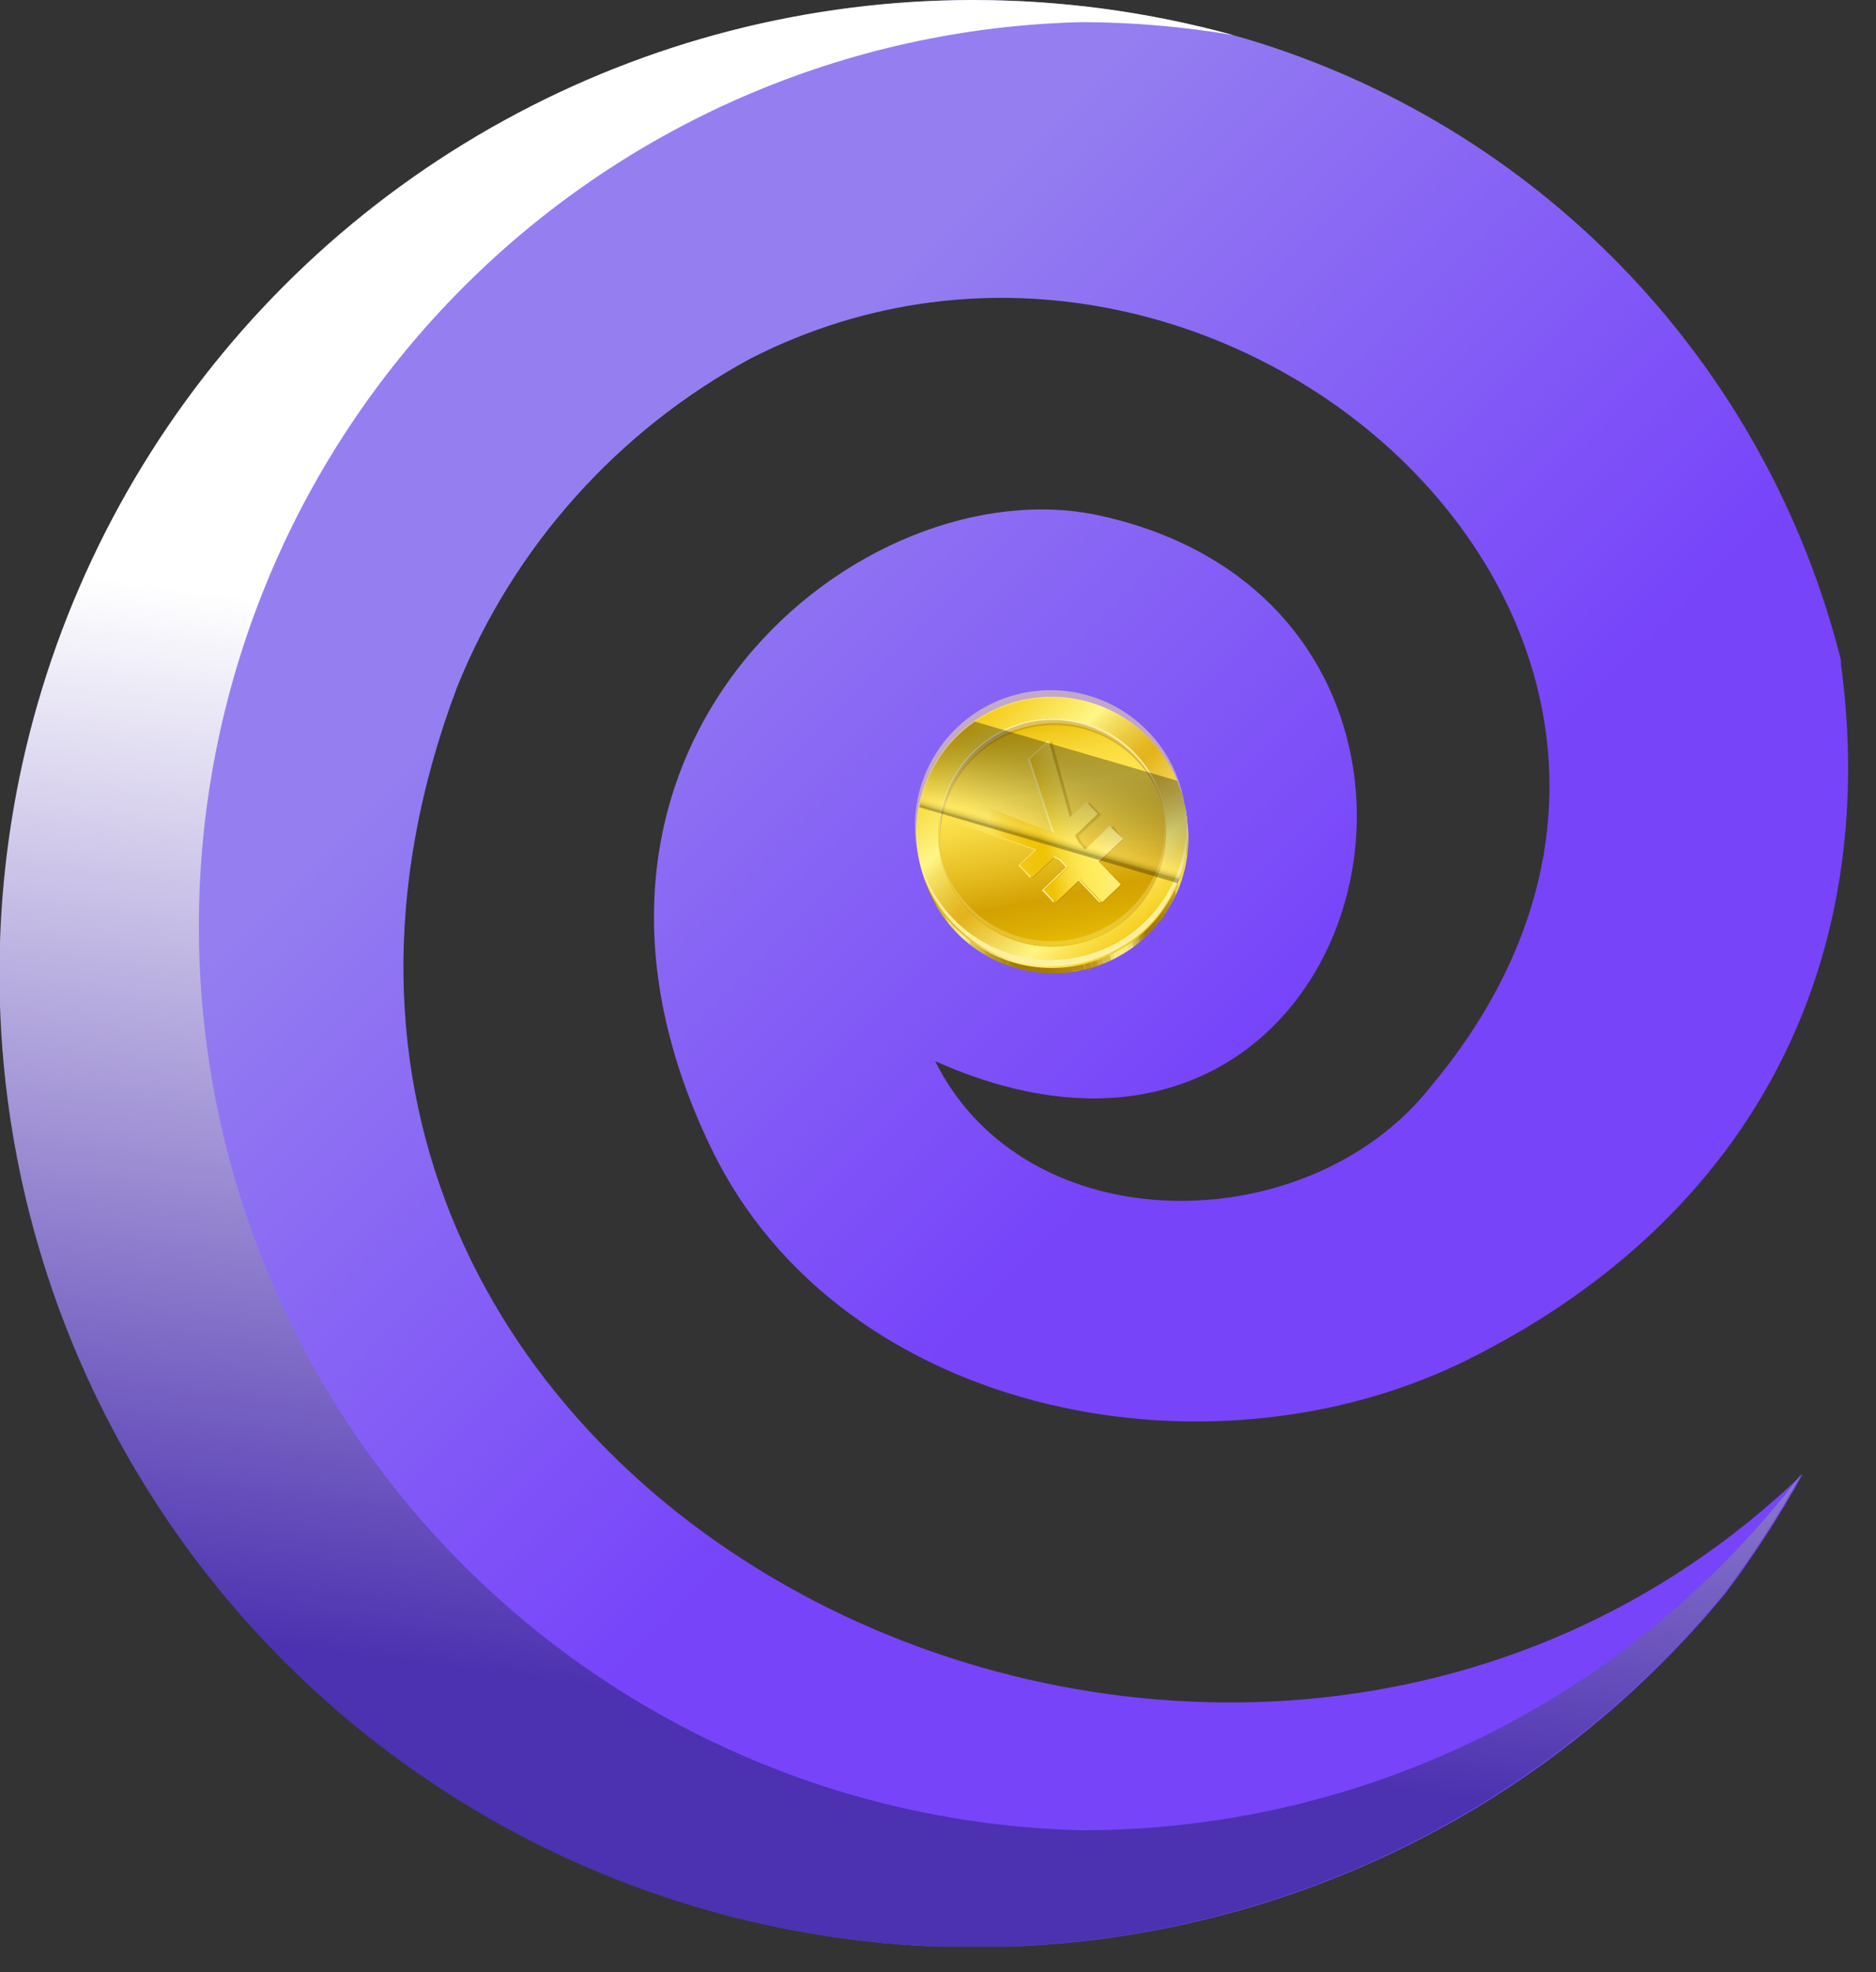 <svg width="39" height="41" viewBox="0 0 39 41" fill="none" xmlns="http://www.w3.org/2000/svg">
<rect x="0" y="0" width="39" height="41" fill="#333333" stroke="none"/>
<g clip-path="url(#clip0_2_73)">
<path d="M9.5 14.29C10.678 11.368 12.839 8.948 15.61 7.45C25.43 2.45 37.52 13.36 29.71 22.63C27.17 25.8 21.34 25.87 19.44 22.06C28.62 26.17 31.89 12.71 22.87 10.72C17.97 9.64 10.73 15.46 14.78 23.86C17.49 29.5 25.37 31 30.78 28.13C35.78 25.54 38.42 21.2 38.42 15.97C38.419 15.244 38.369 14.519 38.27 13.8C38.275 13.774 38.275 13.746 38.27 13.72C37.504 10.676 35.959 7.884 33.786 5.619C31.614 3.354 28.889 1.693 25.88 0.8C22.371 -0.215 18.653 -0.261 15.12 0.666C11.587 1.592 8.371 3.458 5.812 6.065C3.253 8.672 1.448 11.922 0.587 15.472C-0.274 19.021 -0.159 22.738 0.921 26.227C2.001 29.717 4.005 32.849 6.721 35.291C9.437 37.734 12.763 39.396 16.346 40.102C19.93 40.807 23.638 40.53 27.077 39.299C30.516 38.068 33.558 35.929 35.88 33.11C36.47 32.325 37.005 31.5 37.48 30.64C25.51 42.17 3.15 31.17 9.5 14.29ZM21.79 14.66C22.273 14.66 22.744 14.803 23.146 15.071C23.547 15.339 23.86 15.72 24.044 16.166C24.229 16.612 24.277 17.103 24.183 17.576C24.089 18.049 23.857 18.484 23.515 18.825C23.174 19.167 22.739 19.399 22.266 19.493C21.793 19.587 21.302 19.539 20.856 19.354C20.41 19.17 20.029 18.857 19.761 18.456C19.493 18.054 19.35 17.583 19.35 17.1C19.353 16.454 19.61 15.835 20.068 15.378C20.525 14.921 21.144 14.663 21.79 14.66V14.66Z" fill="url(#paint0_linear_2_73)"/>
<path style="mix-blend-mode:multiply" d="M22.5 38.05C17.59 37.937 12.92 35.907 9.488 32.394C6.055 28.882 4.134 24.166 4.134 19.255C4.134 14.344 6.055 9.628 9.488 6.116C12.92 2.603 17.59 0.573 22.5 0.46C23.552 0.463 24.603 0.554 25.64 0.73C23.877 0.246 22.058 0.001 20.23 3.33584e-08C16.819 -0 13.463 0.862 10.475 2.506C7.486 4.149 4.961 6.522 3.135 9.403C1.308 12.284 0.24 15.579 0.028 18.984C-0.184 22.388 0.468 25.791 1.924 28.876C3.379 31.961 5.59 34.628 8.352 36.629C11.114 38.631 14.337 39.902 17.722 40.324C21.107 40.747 24.544 40.307 27.713 39.046C30.882 37.784 33.681 35.743 35.85 33.11V33.11C36.44 32.325 36.975 31.5 37.45 30.64V30.64C35.698 32.944 33.437 34.812 30.844 36.097C28.25 37.383 25.395 38.051 22.5 38.05V38.05Z" fill="url(#paint1_linear_2_73)"/>
<path d="M24.65 16.87C24.76 17.415 24.705 17.98 24.494 18.494C24.282 19.008 23.923 19.448 23.462 19.757C23.001 20.067 22.458 20.233 21.902 20.235C21.346 20.236 20.803 20.072 20.34 19.765C19.877 19.457 19.516 19.019 19.302 18.506C19.088 17.993 19.031 17.429 19.138 16.883C19.245 16.338 19.511 15.837 19.903 15.443C20.295 15.049 20.795 14.78 21.34 14.67C21.702 14.597 22.074 14.596 22.437 14.667C22.799 14.738 23.143 14.88 23.451 15.084C23.758 15.289 24.022 15.552 24.228 15.858C24.434 16.164 24.577 16.508 24.65 16.87V16.87Z" fill="url(#paint2_linear_2_73)"/>
<path style="mix-blend-mode:multiply" opacity="0.5" d="M19.14 17.98C19.164 18.102 19.197 18.223 19.24 18.34L19.09 17.61C19.097 17.735 19.113 17.858 19.14 17.98V17.98Z" fill="url(#paint3_linear_2_73)"/>
<path style="mix-blend-mode:multiply" opacity="0.5" d="M19.08 17.5V17.6C19.084 17.567 19.084 17.533 19.08 17.5V17.5Z" fill="url(#paint4_linear_2_73)"/>
<path style="mix-blend-mode:multiply" opacity="0.5" d="M19.24 18.34C19.299 18.522 19.38 18.697 19.48 18.86L19.2 17.48H19.08C19.084 17.517 19.084 17.553 19.08 17.59L19.24 18.34Z" fill="url(#paint5_linear_2_73)"/>
<path style="mix-blend-mode:multiply" opacity="0.3" d="M19.2 17.48L19.48 18.86C19.538 18.957 19.601 19.051 19.67 19.14L19.33 17.45L19.2 17.48Z" fill="url(#paint6_linear_2_73)"/>
<path style="mix-blend-mode:multiply" opacity="0.1" d="M19.33 17.45L19.67 19.17C19.73 19.24 19.78 19.31 19.85 19.38L19.42 17.43L19.33 17.45Z" fill="url(#paint7_linear_2_73)"/>
<path style="mix-blend-mode:multiply" opacity="0.1" d="M19.42 17.43L19.81 19.35C19.862 19.408 19.919 19.462 19.98 19.51L19.55 17.4L19.42 17.43Z" fill="url(#paint8_linear_2_73)"/>
<path style="mix-blend-mode:multiply" opacity="0.1" d="M19.59 17.4L20.02 19.51C20.069 19.562 20.122 19.609 20.18 19.65L19.72 17.37L19.59 17.4Z" fill="url(#paint9_linear_2_73)"/>
<path style="mix-blend-mode:multiply" opacity="0.3" d="M19.72 17.37L20.18 19.65C20.229 19.692 20.283 19.729 20.34 19.76L19.85 17.35L19.72 17.37Z" fill="url(#paint10_linear_2_73)"/>
<path style="mix-blend-mode:multiply" opacity="0.3" d="M19.85 17.35L20.34 19.76L20.49 19.86L19.98 17.32L19.85 17.35Z" fill="url(#paint11_linear_2_73)"/>
<path style="mix-blend-mode:multiply" opacity="0.5" d="M19.98 17.32L20.49 19.86L20.64 19.94L20.11 17.29L19.98 17.32Z" fill="url(#paint12_linear_2_73)"/>
<path style="mix-blend-mode:multiply" opacity="0.5" d="M20.11 17.29L20.64 19.94L20.79 20.01L20.24 17.27L20.11 17.29Z" fill="url(#paint13_linear_2_73)"/>
<path style="mix-blend-mode:multiply" opacity="0.5" d="M20.24 17.27L20.79 20.01L20.94 20.07L20.42 17.24L20.24 17.27Z" fill="url(#paint14_linear_2_73)"/>
<path style="mix-blend-mode:multiply" opacity="0.5" d="M20.42 17.24L20.99 20.07L21.14 20.12L20.55 17.22L20.42 17.24Z" fill="url(#paint15_linear_2_73)"/>
<path style="mix-blend-mode:multiply" opacity="0.5" d="M20.5 17.22L21.09 20.12H21.23L20.63 17.12L20.5 17.22Z" fill="url(#paint16_linear_2_73)"/>
<path style="mix-blend-mode:multiply" opacity="0.5" d="M20.63 17.17L21.23 20.17H21.42L20.81 17.17H20.63Z" fill="url(#paint17_linear_2_73)"/>
<path style="mix-blend-mode:multiply" opacity="0.5" d="M20.76 17.17L21.42 20.17H21.56L20.89 17.17H20.76Z" fill="url(#paint18_linear_2_73)"/>
<path style="mix-blend-mode:multiply" opacity="0.5" d="M20.89 17.17L21.51 20.17H21.65L21.02 17.06L20.89 17.17Z" fill="url(#paint19_linear_2_73)"/>
<path style="mix-blend-mode:multiply" opacity="0.5" d="M21.02 17.11L21.65 20.22H21.79L21.15 17.07L21.02 17.11Z" fill="url(#paint20_linear_2_73)"/>
<path style="mix-blend-mode:multiply" opacity="0.5" d="M21.15 17.08L21.79 20.23H21.92L21.28 17.06L21.15 17.08Z" fill="url(#paint21_linear_2_73)"/>
<path style="mix-blend-mode:multiply" opacity="0.5" d="M21.28 17.06L21.92 20.23H22.06L21.42 17.03L21.28 17.06Z" fill="url(#paint22_linear_2_73)"/>
<path style="mix-blend-mode:multiply" opacity="0.5" d="M21.42 17.03L22.07 20.23H22.2L21.55 17.02L21.42 17.03Z" fill="url(#paint23_linear_2_73)"/>
<path style="mix-blend-mode:multiply" opacity="0.5" d="M21.54 17.01L22.19 20.22H22.32L21.67 17L21.54 17.01Z" fill="url(#paint24_linear_2_73)"/>
<path style="mix-blend-mode:multiply" opacity="0.5" d="M21.67 16.98L22.32 20.17H22.42L21.77 16.94L21.67 16.98Z" fill="url(#paint25_linear_2_73)"/>
<path style="mix-blend-mode:multiply" opacity="0.5" d="M21.8 16.95L22.42 20.17H22.55L21.9 16.95H21.8Z" fill="url(#paint26_linear_2_73)"/>
<path style="mix-blend-mode:multiply" opacity="0.5" d="M21.93 16.93L22.58 20.17H22.71L22.06 16.96L21.93 16.93Z" fill="url(#paint27_linear_2_73)"/>
<path style="mix-blend-mode:multiply" opacity="0.5" d="M22.06 16.9L22.71 20.11H22.84L22.19 16.91L22.06 16.9Z" fill="url(#paint28_linear_2_73)"/>
<path style="mix-blend-mode:multiply" opacity="0.3" d="M22.19 16.87L22.84 20.07H22.96L22.32 16.9L22.19 16.87Z" fill="url(#paint29_linear_2_73)"/>
<path style="mix-blend-mode:multiply" opacity="0.3" d="M22.32 16.85L22.96 20.02L23.09 19.97L22.42 16.82L22.32 16.85Z" fill="url(#paint30_linear_2_73)"/>
<path style="mix-blend-mode:multiply" opacity="0.1" d="M22.42 16.82L23.06 19.97L23.18 19.91L22.55 16.79L22.42 16.82Z" fill="url(#paint31_linear_2_73)"/>
<path style="mix-blend-mode:multiply" opacity="0.1" d="M22.58 16.79L23.21 19.91L23.33 19.84L22.71 16.77L22.58 16.79Z" fill="url(#paint32_linear_2_73)"/>
<path style="mix-blend-mode:multiply" opacity="0.1" d="M22.71 16.77L23.33 19.84L23.45 19.76L22.84 16.76L22.71 16.77Z" fill="url(#paint33_linear_2_73)"/>
<path style="mix-blend-mode:multiply" opacity="0.2" d="M22.84 16.74L23.45 19.74L23.57 19.66L22.97 16.66L22.84 16.74Z" fill="url(#paint34_linear_2_73)"/>
<path style="mix-blend-mode:multiply" opacity="0.3" d="M22.97 16.72L23.57 19.72L23.69 19.63L23.1 16.73L22.97 16.72Z" fill="url(#paint35_linear_2_73)"/>
<path style="mix-blend-mode:multiply" opacity="0.5" d="M23.1 16.69L23.69 19.59L23.8 19.49L23.23 16.66L23.1 16.69Z" fill="url(#paint36_linear_2_73)"/>
<path style="mix-blend-mode:multiply" opacity="0.5" d="M23.23 16.66L23.8 19.49L23.92 19.38L23.36 16.64L23.23 16.66Z" fill="url(#paint37_linear_2_73)"/>
<path style="mix-blend-mode:multiply" opacity="0.5" d="M23.36 16.64L23.92 19.38L24.03 19.26L23.49 16.61L23.36 16.64Z" fill="url(#paint38_linear_2_73)"/>
<path style="mix-blend-mode:multiply" opacity="0.5" d="M23.49 16.61L24.03 19.26L24.13 19.12L23.62 16.58L23.49 16.61Z" fill="url(#paint39_linear_2_73)"/>
<path style="mix-blend-mode:multiply" opacity="0.5" d="M23.62 16.58L24.13 19.17L24.24 19.02L23.75 16.61L23.62 16.58Z" fill="url(#paint40_linear_2_73)"/>
<path style="mix-blend-mode:multiply" opacity="0.5" d="M23.75 16.56L24.24 18.97C24.277 18.919 24.31 18.866 24.34 18.81L23.88 16.53L23.75 16.56Z" fill="url(#paint41_linear_2_73)"/>
<path style="mix-blend-mode:multiply" opacity="0.5" d="M23.88 16.53L24.34 18.81C24.377 18.749 24.411 18.685 24.44 18.62L24.01 16.51L23.88 16.53Z" fill="url(#paint42_linear_2_73)"/>
<path style="mix-blend-mode:multiply" opacity="0.2" d="M24.01 16.51L24.42 18.62L24.51 18.4L24.12 16.48L24.01 16.51Z" fill="url(#paint43_linear_2_73)"/>
<path style="mix-blend-mode:multiply" opacity="0.2" d="M24.14 16.48L24.53 18.4C24.563 18.315 24.589 18.228 24.61 18.14L24.27 16.45L24.14 16.48Z" fill="url(#paint44_linear_2_73)"/>
<path style="mix-blend-mode:multiply" opacity="0.2" d="M24.27 16.45L24.61 18.17C24.61 18.06 24.66 17.95 24.68 17.84L24.42 16.43L24.27 16.45Z" fill="url(#paint45_linear_2_73)"/>
<path style="mix-blend-mode:multiply" opacity="0.5" d="M24.68 17.81C24.7 17.617 24.7 17.423 24.68 17.23L24.53 16.51V16.4H24.41L24.68 17.81Z" fill="url(#paint46_linear_2_73)"/>
<path style="mix-blend-mode:multiply" opacity="0.5" d="M24.65 16.87C24.629 16.747 24.595 16.626 24.55 16.51L24.7 17.23C24.69 17.11 24.67 16.99 24.65 16.87Z" fill="url(#paint47_linear_2_73)"/>
<path d="M24.63 16.74C24.742 17.287 24.689 17.854 24.478 18.371C24.267 18.888 23.907 19.33 23.444 19.642C22.982 19.954 22.437 20.122 21.879 20.124C21.321 20.127 20.774 19.963 20.309 19.655C19.844 19.347 19.481 18.907 19.265 18.393C19.05 17.878 18.992 17.311 19.099 16.763C19.207 16.215 19.474 15.712 19.867 15.316C20.261 14.92 20.763 14.65 21.31 14.54C22.042 14.395 22.801 14.545 23.422 14.957C24.044 15.369 24.478 16.01 24.63 16.74V16.74Z" fill="url(#paint48_linear_2_73)"/>
<g style="mix-blend-mode:multiply">
<path d="M22.42 20.03C21.691 20.175 20.934 20.026 20.314 19.616C19.695 19.206 19.262 18.568 19.11 17.84V17.84C19.29 18.54 19.732 19.144 20.345 19.527C20.957 19.911 21.694 20.045 22.402 19.901C23.11 19.757 23.736 19.347 24.151 18.755C24.565 18.163 24.737 17.435 24.63 16.72V16.72C24.703 17.082 24.703 17.456 24.632 17.819C24.56 18.181 24.417 18.526 24.212 18.834C24.007 19.141 23.743 19.405 23.435 19.61C23.128 19.816 22.783 19.958 22.42 20.03V20.03Z" fill="#FEF0A0"/>
</g>
<g style="mix-blend-mode:screen" opacity="0.5">
<path d="M21.32 14.56C22.049 14.412 22.807 14.56 23.428 14.971C24.048 15.381 24.481 16.021 24.63 16.75V16.75C24.573 16.372 24.44 16.009 24.239 15.683C24.038 15.358 23.772 15.077 23.459 14.858C23.146 14.638 22.791 14.485 22.416 14.407C22.042 14.329 21.655 14.328 21.28 14.404C20.905 14.48 20.55 14.631 20.235 14.849C19.921 15.067 19.654 15.347 19.451 15.671C19.248 15.995 19.113 16.357 19.054 16.735C18.996 17.113 19.015 17.5 19.11 17.87V17.87C19.037 17.508 19.037 17.134 19.108 16.771C19.18 16.409 19.323 16.064 19.528 15.756C19.733 15.449 19.997 15.185 20.305 14.98C20.612 14.774 20.957 14.632 21.32 14.56V14.56Z" fill="#FEF0A0"/>
</g>
<path d="M24.19 16.83C24.285 17.29 24.24 17.768 24.062 18.203C23.885 18.639 23.582 19.011 23.192 19.273C22.802 19.536 22.343 19.676 21.873 19.677C21.403 19.678 20.943 19.539 20.552 19.278C20.161 19.017 19.857 18.646 19.678 18.211C19.498 17.777 19.452 17.299 19.545 16.838C19.638 16.378 19.866 15.955 20.2 15.624C20.534 15.293 20.959 15.069 21.42 14.98C22.032 14.862 22.666 14.99 23.185 15.336C23.703 15.683 24.064 16.219 24.19 16.83Z" fill="url(#paint49_linear_2_73)"/>
<path d="M24.19 16.83C24.285 17.29 24.24 17.768 24.062 18.203C23.885 18.639 23.582 19.011 23.192 19.273C22.802 19.536 22.343 19.676 21.873 19.677C21.403 19.678 20.943 19.539 20.552 19.278C20.161 19.017 19.857 18.646 19.678 18.211C19.498 17.777 19.452 17.299 19.545 16.838C19.638 16.378 19.866 15.955 20.2 15.624C20.534 15.293 20.959 15.069 21.42 14.98C22.032 14.862 22.666 14.99 23.185 15.336C23.703 15.683 24.064 16.219 24.19 16.83Z" fill="url(#paint50_linear_2_73)"/>
<g style="mix-blend-mode:multiply">
<path d="M21.42 14.98C22.034 14.856 22.672 14.98 23.195 15.325C23.717 15.669 24.082 16.207 24.21 16.82V16.82C24.06 16.23 23.689 15.721 23.174 15.397C22.659 15.074 22.039 14.961 21.443 15.082C20.846 15.202 20.319 15.548 19.971 16.046C19.622 16.545 19.479 17.159 19.57 17.76V17.76C19.509 17.456 19.508 17.143 19.568 16.839C19.628 16.534 19.747 16.245 19.919 15.987C20.091 15.728 20.312 15.507 20.569 15.334C20.827 15.161 21.116 15.041 21.42 14.98V14.98Z" fill="#FEF0A0"/>
</g>
<g style="mix-blend-mode:screen" opacity="0.3">
<path d="M22.34 19.62C21.726 19.744 21.088 19.62 20.565 19.276C20.043 18.931 19.678 18.393 19.55 17.78V17.78C19.7 18.37 20.071 18.879 20.586 19.203C21.101 19.526 21.721 19.639 22.317 19.518C22.914 19.398 23.441 19.052 23.789 18.554C24.138 18.055 24.281 17.442 24.19 16.84C24.251 17.144 24.252 17.457 24.192 17.761C24.132 18.066 24.013 18.355 23.841 18.613C23.669 18.872 23.448 19.093 23.191 19.266C22.933 19.439 22.644 19.559 22.34 19.62V19.62Z" fill="#FEF0A0"/>
</g>
<path opacity="0.4" d="M21.42 15.01C22.034 14.894 22.67 15.023 23.191 15.368C23.712 15.714 24.078 16.249 24.21 16.86V16.86C24.06 16.27 23.689 15.761 23.174 15.437C22.659 15.114 22.039 15.001 21.443 15.121C20.846 15.242 20.319 15.588 19.971 16.086C19.622 16.585 19.479 17.198 19.57 17.8C19.452 17.185 19.579 16.549 19.925 16.027C20.271 15.505 20.808 15.14 21.42 15.01Z" fill="#AA7E03"/>
<g style="mix-blend-mode:multiply" opacity="0.4">
<path d="M22.64 17.68L22.5 17.53L22.42 17.38L22.89 16.94L22.65 16.69L22.31 17.01L21.87 15.41L21.45 15.81L21.96 17.34L20.42 16.76L20.01 17.15L21.57 17.69L21.23 18.01L21.47 18.26L21.94 17.82L22.08 17.9L22.22 18.05L21.72 18.53L21.96 18.78L22.46 18.3L22.91 18.78L23.31 18.41L22.85 17.93L23.35 17.46L23.15 17.17L22.64 17.68Z" fill="#AA7E03"/>
</g>
<path d="M22.56 17.66L22.42 17.51L22.35 17.37L22.82 16.92L22.58 16.67L22.24 16.99L21.8 15.39L21.38 15.79L21.89 17.32L20.42 16.74L20 17.14L21.57 17.67L21.23 17.99L21.46 18.24L21.93 17.8L22.07 17.88L22.21 18.03L21.71 18.51L21.95 18.76L22.45 18.28L22.91 18.76L23.3 18.39L22.84 17.91L23.35 17.44L23.06 17.17L22.56 17.66Z" fill="url(#paint51_linear_2_73)"/>
<g style="mix-blend-mode:screen">
<path style="mix-blend-mode:screen" d="M22.27 16.98L22.58 16.69L22.57 16.67L22.27 16.96V16.98Z" fill="url(#paint52_linear_2_73)"/>
<path style="mix-blend-mode:screen" d="M21.91 17.32V17.31L21.41 15.78L21.79 15.42V15.39L21.37 15.79L21.87 17.3L21.91 17.32Z" fill="url(#paint53_linear_2_73)"/>
<path style="mix-blend-mode:screen" d="M22.59 17.65L23.07 17.2L23.05 17.19L22.58 17.64L22.59 17.65Z" fill="url(#paint54_linear_2_73)"/>
<path style="mix-blend-mode:screen" d="M22.438 18.278L22.416 18.298L22.856 18.763L22.878 18.743L22.438 18.278Z" fill="url(#paint55_linear_2_73)"/>
<path style="mix-blend-mode:screen" d="M21.7 18.5L22.2 18.02L22.06 17.87L21.92 17.8L21.9 17.82L22.02 17.88L22.16 18.03L21.66 18.51L21.9 18.76L21.92 18.74L21.7 18.5Z" fill="url(#paint56_linear_2_73)"/>
<path style="mix-blend-mode:screen" d="M21.21 17.98L21.55 17.66L19.99 17.13L20.39 16.75L20.36 16.74L19.95 17.14L21.51 17.67L21.17 17.99L21.41 18.25L21.44 18.22L21.21 17.98Z" fill="url(#paint57_linear_2_73)"/>
</g>
<path style="mix-blend-mode:screen" opacity="0.3" d="M19.11 16.78L24.48 18.36C24.685 17.846 24.737 17.283 24.63 16.74C24.593 16.565 24.54 16.394 24.47 16.23L20.26 15C19.657 15.419 19.244 16.058 19.11 16.78Z" fill="url(#paint58_linear_2_73)"/>
</g>
<defs>
<linearGradient id="paint0_linear_2_73" x1="35.29" y1="35.5" x2="11.77" y2="11.98" gradientUnits="userSpaceOnUse">
<stop stop-color="#7744FA"/>
<stop offset="0.49" stop-color="#7744FA"/>
<stop offset="1" stop-color="#957FF0"/>
</linearGradient>
<linearGradient id="paint1_linear_2_73" x1="17.32" y1="35.77" x2="20.08" y2="14.32" gradientUnits="userSpaceOnUse">
<stop stop-color="#4C31B0"/>
<stop offset="1" stop-color="white"/>
</linearGradient>
<linearGradient id="paint2_linear_2_73" x1="19.101" y1="17.998" x2="24.696" y2="16.856" gradientUnits="userSpaceOnUse">
<stop stop-color="#A37903"/>
<stop offset="0.02" stop-color="#BE9E2E"/>
<stop offset="0.04" stop-color="#D5BE54"/>
<stop offset="0.06" stop-color="#E7D772"/>
<stop offset="0.07" stop-color="#F4E988"/>
<stop offset="0.09" stop-color="#FCF495"/>
<stop offset="0.11" stop-color="#FFF899"/>
<stop offset="0.19" stop-color="#D0B74C"/>
<stop offset="0.27" stop-color="#A37903"/>
<stop offset="0.38" stop-color="#A37903"/>
<stop offset="0.54" stop-color="#D1A826"/>
<stop offset="0.64" stop-color="#FFF899"/>
<stop offset="0.7" stop-color="#FFF899"/>
<stop offset="0.76" stop-color="#A37903"/>
<stop offset="0.79" stop-color="#A67D06"/>
<stop offset="0.82" stop-color="#AE880F"/>
<stop offset="0.85" stop-color="#BD9B1E"/>
<stop offset="0.88" stop-color="#D1B533"/>
<stop offset="0.9" stop-color="#EAD74E"/>
<stop offset="0.92" stop-color="#FEF163"/>
<stop offset="0.95" stop-color="#FDEF61"/>
<stop offset="0.97" stop-color="#F8E85B"/>
<stop offset="0.98" stop-color="#F0DB51"/>
<stop offset="0.99" stop-color="#E5C942"/>
<stop offset="1" stop-color="#D1A826"/>
</linearGradient>
<linearGradient id="paint3_linear_2_73" x1="19.03" y1="18.003" x2="19.168" y2="17.975" gradientUnits="userSpaceOnUse">
<stop stop-color="#A37903"/>
<stop offset="0.07" stop-color="#B28E2B"/>
<stop offset="0.16" stop-color="#C4A95C"/>
<stop offset="0.26" stop-color="#D4C088"/>
<stop offset="0.36" stop-color="#E1D3AD"/>
<stop offset="0.47" stop-color="#ECE3CB"/>
<stop offset="0.58" stop-color="#F4EFE2"/>
<stop offset="0.7" stop-color="#FAF8F2"/>
<stop offset="0.83" stop-color="#FEFDFC"/>
<stop offset="1" stop-color="white"/>
</linearGradient>
<linearGradient id="paint4_linear_2_73" x1="19.187" y1="22.789" x2="19.188" y2="22.789" gradientUnits="userSpaceOnUse">
<stop stop-color="#A37903"/>
<stop offset="0.07" stop-color="#B28E2B"/>
<stop offset="0.16" stop-color="#C4A95C"/>
<stop offset="0.26" stop-color="#D4C088"/>
<stop offset="0.36" stop-color="#E1D3AD"/>
<stop offset="0.47" stop-color="#ECE3CB"/>
<stop offset="0.58" stop-color="#F4EFE2"/>
<stop offset="0.7" stop-color="#FAF8F2"/>
<stop offset="0.83" stop-color="#FEFDFC"/>
<stop offset="1" stop-color="white"/>
</linearGradient>
<linearGradient id="paint5_linear_2_73" x1="34.496" y1="91.365" x2="34.556" y2="91.365" gradientUnits="userSpaceOnUse">
<stop stop-color="#A37903"/>
<stop offset="0.07" stop-color="#B28E2B"/>
<stop offset="0.16" stop-color="#C4A95C"/>
<stop offset="0.26" stop-color="#D4C088"/>
<stop offset="0.36" stop-color="#E1D3AD"/>
<stop offset="0.47" stop-color="#ECE3CB"/>
<stop offset="0.58" stop-color="#F4EFE2"/>
<stop offset="0.7" stop-color="#FAF8F2"/>
<stop offset="0.83" stop-color="#FEFDFC"/>
<stop offset="1" stop-color="white"/>
</linearGradient>
<linearGradient id="paint6_linear_2_73" x1="37.38" y1="108.203" x2="37.445" y2="108.203" gradientUnits="userSpaceOnUse">
<stop stop-color="#A37903"/>
<stop offset="0.07" stop-color="#B28E2B"/>
<stop offset="0.16" stop-color="#C4A95C"/>
<stop offset="0.26" stop-color="#D4C088"/>
<stop offset="0.36" stop-color="#E1D3AD"/>
<stop offset="0.47" stop-color="#ECE3CB"/>
<stop offset="0.58" stop-color="#F4EFE2"/>
<stop offset="0.7" stop-color="#FAF8F2"/>
<stop offset="0.83" stop-color="#FEFDFC"/>
<stop offset="1" stop-color="white"/>
</linearGradient>
<linearGradient id="paint7_linear_2_73" x1="39.511" y1="122.379" x2="39.584" y2="122.379" gradientUnits="userSpaceOnUse">
<stop stop-color="#A37903"/>
<stop offset="0.07" stop-color="#B28E2B"/>
<stop offset="0.16" stop-color="#C4A95C"/>
<stop offset="0.26" stop-color="#D4C088"/>
<stop offset="0.36" stop-color="#E1D3AD"/>
<stop offset="0.47" stop-color="#ECE3CB"/>
<stop offset="0.58" stop-color="#F4EFE2"/>
<stop offset="0.7" stop-color="#FAF8F2"/>
<stop offset="0.83" stop-color="#FEFDFC"/>
<stop offset="1" stop-color="white"/>
</linearGradient>
<linearGradient id="paint8_linear_2_73" x1="41.226" y1="131.15" x2="41.305" y2="131.15" gradientUnits="userSpaceOnUse">
<stop stop-color="#A37903"/>
<stop offset="0.07" stop-color="#B28E2B"/>
<stop offset="0.16" stop-color="#C4A95C"/>
<stop offset="0.26" stop-color="#D4C088"/>
<stop offset="0.36" stop-color="#E1D3AD"/>
<stop offset="0.47" stop-color="#ECE3CB"/>
<stop offset="0.58" stop-color="#F4EFE2"/>
<stop offset="0.7" stop-color="#FAF8F2"/>
<stop offset="0.83" stop-color="#FEFDFC"/>
<stop offset="1" stop-color="white"/>
</linearGradient>
<linearGradient id="paint9_linear_2_73" x1="42.647" y1="140.49" x2="42.73" y2="140.488" gradientUnits="userSpaceOnUse">
<stop stop-color="#A37903"/>
<stop offset="0.07" stop-color="#B28E2B"/>
<stop offset="0.16" stop-color="#C4A95C"/>
<stop offset="0.26" stop-color="#D4C088"/>
<stop offset="0.36" stop-color="#E1D3AD"/>
<stop offset="0.47" stop-color="#ECE3CB"/>
<stop offset="0.58" stop-color="#F4EFE2"/>
<stop offset="0.7" stop-color="#FAF8F2"/>
<stop offset="0.83" stop-color="#FEFDFC"/>
<stop offset="1" stop-color="white"/>
</linearGradient>
<linearGradient id="paint10_linear_2_73" x1="44.03" y1="147.659" x2="44.117" y2="147.659" gradientUnits="userSpaceOnUse">
<stop stop-color="#A37903"/>
<stop offset="0.07" stop-color="#B28E2B"/>
<stop offset="0.16" stop-color="#C4A95C"/>
<stop offset="0.26" stop-color="#D4C088"/>
<stop offset="0.36" stop-color="#E1D3AD"/>
<stop offset="0.47" stop-color="#ECE3CB"/>
<stop offset="0.58" stop-color="#F4EFE2"/>
<stop offset="0.7" stop-color="#FAF8F2"/>
<stop offset="0.83" stop-color="#FEFDFC"/>
<stop offset="1" stop-color="white"/>
</linearGradient>
<linearGradient id="paint11_linear_2_73" x1="45.028" y1="154.81" x2="45.117" y2="154.81" gradientUnits="userSpaceOnUse">
<stop stop-color="#A37903"/>
<stop offset="0.07" stop-color="#B28E2B"/>
<stop offset="0.16" stop-color="#C4A95C"/>
<stop offset="0.26" stop-color="#D4C088"/>
<stop offset="0.36" stop-color="#E1D3AD"/>
<stop offset="0.47" stop-color="#ECE3CB"/>
<stop offset="0.58" stop-color="#F4EFE2"/>
<stop offset="0.7" stop-color="#FAF8F2"/>
<stop offset="0.83" stop-color="#FEFDFC"/>
<stop offset="1" stop-color="white"/>
</linearGradient>
<linearGradient id="paint12_linear_2_73" x1="46.03" y1="160.867" x2="46.129" y2="160.867" gradientUnits="userSpaceOnUse">
<stop stop-color="#A37903"/>
<stop offset="0.07" stop-color="#B28E2B"/>
<stop offset="0.16" stop-color="#C4A95C"/>
<stop offset="0.26" stop-color="#D4C088"/>
<stop offset="0.36" stop-color="#E1D3AD"/>
<stop offset="0.47" stop-color="#ECE3CB"/>
<stop offset="0.58" stop-color="#F4EFE2"/>
<stop offset="0.7" stop-color="#FAF8F2"/>
<stop offset="0.83" stop-color="#FEFDFC"/>
<stop offset="1" stop-color="white"/>
</linearGradient>
<linearGradient id="paint13_linear_2_73" x1="47.045" y1="165.86" x2="47.14" y2="165.86" gradientUnits="userSpaceOnUse">
<stop stop-color="#A37903"/>
<stop offset="0.07" stop-color="#B28E2B"/>
<stop offset="0.16" stop-color="#C4A95C"/>
<stop offset="0.26" stop-color="#D4C088"/>
<stop offset="0.36" stop-color="#E1D3AD"/>
<stop offset="0.47" stop-color="#ECE3CB"/>
<stop offset="0.58" stop-color="#F4EFE2"/>
<stop offset="0.7" stop-color="#FAF8F2"/>
<stop offset="0.83" stop-color="#FEFDFC"/>
<stop offset="1" stop-color="white"/>
</linearGradient>
<linearGradient id="paint14_linear_2_73" x1="48.058" y1="170.852" x2="48.156" y2="170.852" gradientUnits="userSpaceOnUse">
<stop stop-color="#A37903"/>
<stop offset="0.07" stop-color="#B28E2B"/>
<stop offset="0.16" stop-color="#C4A95C"/>
<stop offset="0.26" stop-color="#D4C088"/>
<stop offset="0.36" stop-color="#E1D3AD"/>
<stop offset="0.47" stop-color="#ECE3CB"/>
<stop offset="0.58" stop-color="#F4EFE2"/>
<stop offset="0.7" stop-color="#FAF8F2"/>
<stop offset="0.83" stop-color="#FEFDFC"/>
<stop offset="1" stop-color="white"/>
</linearGradient>
<linearGradient id="paint15_linear_2_73" x1="49.126" y1="174.719" x2="49.234" y2="174.719" gradientUnits="userSpaceOnUse">
<stop stop-color="#A37903"/>
<stop offset="0.07" stop-color="#B28E2B"/>
<stop offset="0.16" stop-color="#C4A95C"/>
<stop offset="0.26" stop-color="#D4C088"/>
<stop offset="0.36" stop-color="#E1D3AD"/>
<stop offset="0.47" stop-color="#ECE3CB"/>
<stop offset="0.58" stop-color="#F4EFE2"/>
<stop offset="0.7" stop-color="#FAF8F2"/>
<stop offset="0.83" stop-color="#FEFDFC"/>
<stop offset="1" stop-color="white"/>
</linearGradient>
<linearGradient id="paint16_linear_2_73" x1="49.707" y1="180.17" x2="49.809" y2="180.17" gradientUnits="userSpaceOnUse">
<stop stop-color="#A37903"/>
<stop offset="0.07" stop-color="#B28E2B"/>
<stop offset="0.16" stop-color="#C4A95C"/>
<stop offset="0.26" stop-color="#D4C088"/>
<stop offset="0.36" stop-color="#E1D3AD"/>
<stop offset="0.47" stop-color="#ECE3CB"/>
<stop offset="0.58" stop-color="#F4EFE2"/>
<stop offset="0.7" stop-color="#FAF8F2"/>
<stop offset="0.83" stop-color="#FEFDFC"/>
<stop offset="1" stop-color="white"/>
</linearGradient>
<linearGradient id="paint17_linear_2_73" x1="52.341" y1="180.31" x2="52.451" y2="180.31" gradientUnits="userSpaceOnUse">
<stop stop-color="#A37903"/>
<stop offset="0.07" stop-color="#B28E2B"/>
<stop offset="0.16" stop-color="#C4A95C"/>
<stop offset="0.26" stop-color="#D4C088"/>
<stop offset="0.36" stop-color="#E1D3AD"/>
<stop offset="0.47" stop-color="#ECE3CB"/>
<stop offset="0.58" stop-color="#F4EFE2"/>
<stop offset="0.7" stop-color="#FAF8F2"/>
<stop offset="0.83" stop-color="#FEFDFC"/>
<stop offset="1" stop-color="white"/>
</linearGradient>
<linearGradient id="paint18_linear_2_73" x1="52.976" y1="180.37" x2="53.088" y2="180.37" gradientUnits="userSpaceOnUse">
<stop stop-color="#A37903"/>
<stop offset="0.07" stop-color="#B28E2B"/>
<stop offset="0.16" stop-color="#C4A95C"/>
<stop offset="0.26" stop-color="#D4C088"/>
<stop offset="0.36" stop-color="#E1D3AD"/>
<stop offset="0.47" stop-color="#ECE3CB"/>
<stop offset="0.58" stop-color="#F4EFE2"/>
<stop offset="0.7" stop-color="#FAF8F2"/>
<stop offset="0.83" stop-color="#FEFDFC"/>
<stop offset="1" stop-color="white"/>
</linearGradient>
<linearGradient id="paint19_linear_2_73" x1="51.594" y1="186.306" x2="51.708" y2="186.306" gradientUnits="userSpaceOnUse">
<stop stop-color="#A37903"/>
<stop offset="0.07" stop-color="#B28E2B"/>
<stop offset="0.16" stop-color="#C4A95C"/>
<stop offset="0.26" stop-color="#D4C088"/>
<stop offset="0.36" stop-color="#E1D3AD"/>
<stop offset="0.47" stop-color="#ECE3CB"/>
<stop offset="0.58" stop-color="#F4EFE2"/>
<stop offset="0.7" stop-color="#FAF8F2"/>
<stop offset="0.83" stop-color="#FEFDFC"/>
<stop offset="1" stop-color="white"/>
</linearGradient>
<linearGradient id="paint20_linear_2_73" x1="52.236" y1="188.556" x2="52.343" y2="188.556" gradientUnits="userSpaceOnUse">
<stop stop-color="#A37903"/>
<stop offset="0.07" stop-color="#B28E2B"/>
<stop offset="0.16" stop-color="#C4A95C"/>
<stop offset="0.26" stop-color="#D4C088"/>
<stop offset="0.36" stop-color="#E1D3AD"/>
<stop offset="0.47" stop-color="#ECE3CB"/>
<stop offset="0.58" stop-color="#F4EFE2"/>
<stop offset="0.7" stop-color="#FAF8F2"/>
<stop offset="0.83" stop-color="#FEFDFC"/>
<stop offset="1" stop-color="white"/>
</linearGradient>
<linearGradient id="paint21_linear_2_73" x1="52.466" y1="189.666" x2="52.574" y2="189.666" gradientUnits="userSpaceOnUse">
<stop stop-color="#A37903"/>
<stop offset="0.07" stop-color="#B28E2B"/>
<stop offset="0.16" stop-color="#C4A95C"/>
<stop offset="0.26" stop-color="#D4C088"/>
<stop offset="0.36" stop-color="#E1D3AD"/>
<stop offset="0.47" stop-color="#ECE3CB"/>
<stop offset="0.58" stop-color="#F4EFE2"/>
<stop offset="0.7" stop-color="#FAF8F2"/>
<stop offset="0.83" stop-color="#FEFDFC"/>
<stop offset="1" stop-color="white"/>
</linearGradient>
<linearGradient id="paint22_linear_2_73" x1="53.104" y1="191.334" x2="53.213" y2="191.334" gradientUnits="userSpaceOnUse">
<stop stop-color="#A37903"/>
<stop offset="0.07" stop-color="#B28E2B"/>
<stop offset="0.16" stop-color="#C4A95C"/>
<stop offset="0.26" stop-color="#D4C088"/>
<stop offset="0.36" stop-color="#E1D3AD"/>
<stop offset="0.47" stop-color="#ECE3CB"/>
<stop offset="0.58" stop-color="#F4EFE2"/>
<stop offset="0.7" stop-color="#FAF8F2"/>
<stop offset="0.83" stop-color="#FEFDFC"/>
<stop offset="1" stop-color="white"/>
</linearGradient>
<linearGradient id="paint23_linear_2_73" x1="53.353" y1="191.869" x2="53.462" y2="191.869" gradientUnits="userSpaceOnUse">
<stop stop-color="#A37903"/>
<stop offset="0.07" stop-color="#B28E2B"/>
<stop offset="0.16" stop-color="#C4A95C"/>
<stop offset="0.26" stop-color="#D4C088"/>
<stop offset="0.36" stop-color="#E1D3AD"/>
<stop offset="0.47" stop-color="#ECE3CB"/>
<stop offset="0.58" stop-color="#F4EFE2"/>
<stop offset="0.7" stop-color="#FAF8F2"/>
<stop offset="0.83" stop-color="#FEFDFC"/>
<stop offset="1" stop-color="white"/>
</linearGradient>
<linearGradient id="paint24_linear_2_73" x1="53.575" y1="192.426" x2="53.684" y2="192.426" gradientUnits="userSpaceOnUse">
<stop stop-color="#A37903"/>
<stop offset="0.07" stop-color="#B28E2B"/>
<stop offset="0.16" stop-color="#C4A95C"/>
<stop offset="0.26" stop-color="#D4C088"/>
<stop offset="0.36" stop-color="#E1D3AD"/>
<stop offset="0.47" stop-color="#ECE3CB"/>
<stop offset="0.58" stop-color="#F4EFE2"/>
<stop offset="0.7" stop-color="#FAF8F2"/>
<stop offset="0.83" stop-color="#FEFDFC"/>
<stop offset="1" stop-color="white"/>
</linearGradient>
<linearGradient id="paint25_linear_2_73" x1="52.57" y1="192.91" x2="52.675" y2="192.91" gradientUnits="userSpaceOnUse">
<stop stop-color="#A37903"/>
<stop offset="0.07" stop-color="#B28E2B"/>
<stop offset="0.16" stop-color="#C4A95C"/>
<stop offset="0.26" stop-color="#D4C088"/>
<stop offset="0.36" stop-color="#E1D3AD"/>
<stop offset="0.47" stop-color="#ECE3CB"/>
<stop offset="0.58" stop-color="#F4EFE2"/>
<stop offset="0.7" stop-color="#FAF8F2"/>
<stop offset="0.83" stop-color="#FEFDFC"/>
<stop offset="1" stop-color="white"/>
</linearGradient>
<linearGradient id="paint26_linear_2_73" x1="52.797" y1="192.376" x2="52.91" y2="192.376" gradientUnits="userSpaceOnUse">
<stop stop-color="#A37903"/>
<stop offset="0.07" stop-color="#B28E2B"/>
<stop offset="0.16" stop-color="#C4A95C"/>
<stop offset="0.26" stop-color="#D4C088"/>
<stop offset="0.36" stop-color="#E1D3AD"/>
<stop offset="0.47" stop-color="#ECE3CB"/>
<stop offset="0.58" stop-color="#F4EFE2"/>
<stop offset="0.7" stop-color="#FAF8F2"/>
<stop offset="0.83" stop-color="#FEFDFC"/>
<stop offset="1" stop-color="white"/>
</linearGradient>
<linearGradient id="paint27_linear_2_73" x1="54.277" y1="193.445" x2="54.386" y2="193.445" gradientUnits="userSpaceOnUse">
<stop stop-color="#A37903"/>
<stop offset="0.07" stop-color="#B28E2B"/>
<stop offset="0.16" stop-color="#C4A95C"/>
<stop offset="0.26" stop-color="#D4C088"/>
<stop offset="0.36" stop-color="#E1D3AD"/>
<stop offset="0.47" stop-color="#ECE3CB"/>
<stop offset="0.58" stop-color="#F4EFE2"/>
<stop offset="0.7" stop-color="#FAF8F2"/>
<stop offset="0.83" stop-color="#FEFDFC"/>
<stop offset="1" stop-color="white"/>
</linearGradient>
<linearGradient id="paint28_linear_2_73" x1="54.508" y1="191.749" x2="54.617" y2="191.749" gradientUnits="userSpaceOnUse">
<stop stop-color="#A37903"/>
<stop offset="0.07" stop-color="#B28E2B"/>
<stop offset="0.16" stop-color="#C4A95C"/>
<stop offset="0.26" stop-color="#D4C088"/>
<stop offset="0.36" stop-color="#E1D3AD"/>
<stop offset="0.47" stop-color="#ECE3CB"/>
<stop offset="0.58" stop-color="#F4EFE2"/>
<stop offset="0.7" stop-color="#FAF8F2"/>
<stop offset="0.83" stop-color="#FEFDFC"/>
<stop offset="1" stop-color="white"/>
</linearGradient>
<linearGradient id="paint29_linear_2_73" x1="54.322" y1="191.174" x2="54.43" y2="191.174" gradientUnits="userSpaceOnUse">
<stop stop-color="#A37903"/>
<stop offset="0.07" stop-color="#B28E2B"/>
<stop offset="0.16" stop-color="#C4A95C"/>
<stop offset="0.26" stop-color="#D4C088"/>
<stop offset="0.36" stop-color="#E1D3AD"/>
<stop offset="0.47" stop-color="#ECE3CB"/>
<stop offset="0.58" stop-color="#F4EFE2"/>
<stop offset="0.7" stop-color="#FAF8F2"/>
<stop offset="0.83" stop-color="#FEFDFC"/>
<stop offset="1" stop-color="white"/>
</linearGradient>
<linearGradient id="paint30_linear_2_73" x1="54.552" y1="191.06" x2="54.668" y2="191.06" gradientUnits="userSpaceOnUse">
<stop stop-color="#A37903"/>
<stop offset="0.07" stop-color="#B28E2B"/>
<stop offset="0.16" stop-color="#C4A95C"/>
<stop offset="0.26" stop-color="#D4C088"/>
<stop offset="0.36" stop-color="#E1D3AD"/>
<stop offset="0.47" stop-color="#ECE3CB"/>
<stop offset="0.58" stop-color="#F4EFE2"/>
<stop offset="0.7" stop-color="#FAF8F2"/>
<stop offset="0.83" stop-color="#FEFDFC"/>
<stop offset="1" stop-color="white"/>
</linearGradient>
<linearGradient id="paint31_linear_2_73" x1="54.34" y1="189.909" x2="54.446" y2="189.909" gradientUnits="userSpaceOnUse">
<stop stop-color="#A37903"/>
<stop offset="0.07" stop-color="#B28E2B"/>
<stop offset="0.16" stop-color="#C4A95C"/>
<stop offset="0.26" stop-color="#D4C088"/>
<stop offset="0.36" stop-color="#E1D3AD"/>
<stop offset="0.47" stop-color="#ECE3CB"/>
<stop offset="0.58" stop-color="#F4EFE2"/>
<stop offset="0.7" stop-color="#FAF8F2"/>
<stop offset="0.83" stop-color="#FEFDFC"/>
<stop offset="1" stop-color="white"/>
</linearGradient>
<linearGradient id="paint32_linear_2_73" x1="54.178" y1="187.649" x2="54.282" y2="187.649" gradientUnits="userSpaceOnUse">
<stop stop-color="#A37903"/>
<stop offset="0.07" stop-color="#B28E2B"/>
<stop offset="0.16" stop-color="#C4A95C"/>
<stop offset="0.26" stop-color="#D4C088"/>
<stop offset="0.36" stop-color="#E1D3AD"/>
<stop offset="0.47" stop-color="#ECE3CB"/>
<stop offset="0.58" stop-color="#F4EFE2"/>
<stop offset="0.7" stop-color="#FAF8F2"/>
<stop offset="0.83" stop-color="#FEFDFC"/>
<stop offset="1" stop-color="white"/>
</linearGradient>
<linearGradient id="paint33_linear_2_73" x1="53.982" y1="184.312" x2="54.086" y2="184.312" gradientUnits="userSpaceOnUse">
<stop stop-color="#A37903"/>
<stop offset="0.07" stop-color="#B28E2B"/>
<stop offset="0.16" stop-color="#C4A95C"/>
<stop offset="0.26" stop-color="#D4C088"/>
<stop offset="0.36" stop-color="#E1D3AD"/>
<stop offset="0.47" stop-color="#ECE3CB"/>
<stop offset="0.58" stop-color="#F4EFE2"/>
<stop offset="0.7" stop-color="#FAF8F2"/>
<stop offset="0.83" stop-color="#FEFDFC"/>
<stop offset="1" stop-color="white"/>
</linearGradient>
<linearGradient id="paint34_linear_2_73" x1="53.792" y1="184.15" x2="53.894" y2="184.15" gradientUnits="userSpaceOnUse">
<stop stop-color="#A37903"/>
<stop offset="0.07" stop-color="#B28E2B"/>
<stop offset="0.16" stop-color="#C4A95C"/>
<stop offset="0.26" stop-color="#D4C088"/>
<stop offset="0.36" stop-color="#E1D3AD"/>
<stop offset="0.47" stop-color="#ECE3CB"/>
<stop offset="0.58" stop-color="#F4EFE2"/>
<stop offset="0.7" stop-color="#FAF8F2"/>
<stop offset="0.83" stop-color="#FEFDFC"/>
<stop offset="1" stop-color="white"/>
</linearGradient>
<linearGradient id="paint35_linear_2_73" x1="53.592" y1="179.77" x2="53.693" y2="179.77" gradientUnits="userSpaceOnUse">
<stop stop-color="#A37903"/>
<stop offset="0.07" stop-color="#B28E2B"/>
<stop offset="0.16" stop-color="#C4A95C"/>
<stop offset="0.26" stop-color="#D4C088"/>
<stop offset="0.36" stop-color="#E1D3AD"/>
<stop offset="0.47" stop-color="#ECE3CB"/>
<stop offset="0.58" stop-color="#F4EFE2"/>
<stop offset="0.7" stop-color="#FAF8F2"/>
<stop offset="0.83" stop-color="#FEFDFC"/>
<stop offset="1" stop-color="white"/>
</linearGradient>
<linearGradient id="paint36_linear_2_73" x1="52.962" y1="175.788" x2="53.06" y2="175.788" gradientUnits="userSpaceOnUse">
<stop stop-color="#A37903"/>
<stop offset="0.07" stop-color="#B28E2B"/>
<stop offset="0.16" stop-color="#C4A95C"/>
<stop offset="0.26" stop-color="#D4C088"/>
<stop offset="0.36" stop-color="#E1D3AD"/>
<stop offset="0.47" stop-color="#ECE3CB"/>
<stop offset="0.58" stop-color="#F4EFE2"/>
<stop offset="0.7" stop-color="#FAF8F2"/>
<stop offset="0.83" stop-color="#FEFDFC"/>
<stop offset="1" stop-color="white"/>
</linearGradient>
<linearGradient id="paint37_linear_2_73" x1="52.755" y1="171.338" x2="52.859" y2="171.338" gradientUnits="userSpaceOnUse">
<stop stop-color="#A37903"/>
<stop offset="0.07" stop-color="#B28E2B"/>
<stop offset="0.16" stop-color="#C4A95C"/>
<stop offset="0.26" stop-color="#D4C088"/>
<stop offset="0.36" stop-color="#E1D3AD"/>
<stop offset="0.47" stop-color="#ECE3CB"/>
<stop offset="0.58" stop-color="#F4EFE2"/>
<stop offset="0.7" stop-color="#FAF8F2"/>
<stop offset="0.83" stop-color="#FEFDFC"/>
<stop offset="1" stop-color="white"/>
</linearGradient>
<linearGradient id="paint38_linear_2_73" x1="52.123" y1="166.827" x2="52.217" y2="166.827" gradientUnits="userSpaceOnUse">
<stop stop-color="#A37903"/>
<stop offset="0.07" stop-color="#B28E2B"/>
<stop offset="0.16" stop-color="#C4A95C"/>
<stop offset="0.26" stop-color="#D4C088"/>
<stop offset="0.36" stop-color="#E1D3AD"/>
<stop offset="0.47" stop-color="#ECE3CB"/>
<stop offset="0.58" stop-color="#F4EFE2"/>
<stop offset="0.7" stop-color="#FAF8F2"/>
<stop offset="0.83" stop-color="#FEFDFC"/>
<stop offset="1" stop-color="white"/>
</linearGradient>
<linearGradient id="paint39_linear_2_73" x1="51.048" y1="161.782" x2="51.138" y2="161.782" gradientUnits="userSpaceOnUse">
<stop stop-color="#A37903"/>
<stop offset="0.07" stop-color="#B28E2B"/>
<stop offset="0.16" stop-color="#C4A95C"/>
<stop offset="0.26" stop-color="#D4C088"/>
<stop offset="0.36" stop-color="#E1D3AD"/>
<stop offset="0.47" stop-color="#ECE3CB"/>
<stop offset="0.58" stop-color="#F4EFE2"/>
<stop offset="0.7" stop-color="#FAF8F2"/>
<stop offset="0.83" stop-color="#FEFDFC"/>
<stop offset="1" stop-color="white"/>
</linearGradient>
<linearGradient id="paint40_linear_2_73" x1="50.398" y1="156.777" x2="50.484" y2="156.777" gradientUnits="userSpaceOnUse">
<stop stop-color="#A37903"/>
<stop offset="0.07" stop-color="#B28E2B"/>
<stop offset="0.16" stop-color="#C4A95C"/>
<stop offset="0.26" stop-color="#D4C088"/>
<stop offset="0.36" stop-color="#E1D3AD"/>
<stop offset="0.47" stop-color="#ECE3CB"/>
<stop offset="0.58" stop-color="#F4EFE2"/>
<stop offset="0.7" stop-color="#FAF8F2"/>
<stop offset="0.83" stop-color="#FEFDFC"/>
<stop offset="1" stop-color="white"/>
</linearGradient>
<linearGradient id="paint41_linear_2_73" x1="49.309" y1="148.461" x2="49.391" y2="148.461" gradientUnits="userSpaceOnUse">
<stop stop-color="#A37903"/>
<stop offset="0.07" stop-color="#B28E2B"/>
<stop offset="0.16" stop-color="#C4A95C"/>
<stop offset="0.26" stop-color="#D4C088"/>
<stop offset="0.36" stop-color="#E1D3AD"/>
<stop offset="0.47" stop-color="#ECE3CB"/>
<stop offset="0.58" stop-color="#F4EFE2"/>
<stop offset="0.7" stop-color="#FAF8F2"/>
<stop offset="0.83" stop-color="#FEFDFC"/>
<stop offset="1" stop-color="white"/>
</linearGradient>
<linearGradient id="paint42_linear_2_73" x1="48.218" y1="140.71" x2="48.296" y2="140.709" gradientUnits="userSpaceOnUse">
<stop stop-color="#A37903"/>
<stop offset="0.07" stop-color="#B28E2B"/>
<stop offset="0.16" stop-color="#C4A95C"/>
<stop offset="0.26" stop-color="#D4C088"/>
<stop offset="0.36" stop-color="#E1D3AD"/>
<stop offset="0.47" stop-color="#ECE3CB"/>
<stop offset="0.58" stop-color="#F4EFE2"/>
<stop offset="0.7" stop-color="#FAF8F2"/>
<stop offset="0.83" stop-color="#FEFDFC"/>
<stop offset="1" stop-color="white"/>
</linearGradient>
<linearGradient id="paint43_linear_2_73" x1="45.805" y1="131.847" x2="45.875" y2="131.847" gradientUnits="userSpaceOnUse">
<stop stop-color="#A37903"/>
<stop offset="0.07" stop-color="#B28E2B"/>
<stop offset="0.16" stop-color="#C4A95C"/>
<stop offset="0.26" stop-color="#D4C088"/>
<stop offset="0.36" stop-color="#E1D3AD"/>
<stop offset="0.47" stop-color="#ECE3CB"/>
<stop offset="0.58" stop-color="#F4EFE2"/>
<stop offset="0.7" stop-color="#FAF8F2"/>
<stop offset="0.83" stop-color="#FEFDFC"/>
<stop offset="1" stop-color="white"/>
</linearGradient>
<linearGradient id="paint44_linear_2_73" x1="44.688" y1="121.399" x2="44.754" y2="121.398" gradientUnits="userSpaceOnUse">
<stop stop-color="#A37903"/>
<stop offset="0.07" stop-color="#B28E2B"/>
<stop offset="0.16" stop-color="#C4A95C"/>
<stop offset="0.26" stop-color="#D4C088"/>
<stop offset="0.36" stop-color="#E1D3AD"/>
<stop offset="0.47" stop-color="#ECE3CB"/>
<stop offset="0.58" stop-color="#F4EFE2"/>
<stop offset="0.7" stop-color="#FAF8F2"/>
<stop offset="0.83" stop-color="#FEFDFC"/>
<stop offset="1" stop-color="white"/>
</linearGradient>
<linearGradient id="paint45_linear_2_73" x1="42.248" y1="109.868" x2="42.31" y2="109.868" gradientUnits="userSpaceOnUse">
<stop stop-color="#A37903"/>
<stop offset="0.07" stop-color="#B28E2B"/>
<stop offset="0.16" stop-color="#C4A95C"/>
<stop offset="0.26" stop-color="#D4C088"/>
<stop offset="0.36" stop-color="#E1D3AD"/>
<stop offset="0.47" stop-color="#ECE3CB"/>
<stop offset="0.58" stop-color="#F4EFE2"/>
<stop offset="0.7" stop-color="#FAF8F2"/>
<stop offset="0.83" stop-color="#FEFDFC"/>
<stop offset="1" stop-color="white"/>
</linearGradient>
<linearGradient id="paint46_linear_2_73" x1="36.952" y1="91.891" x2="36.992" y2="91.891" gradientUnits="userSpaceOnUse">
<stop stop-color="#A37903"/>
<stop offset="0.07" stop-color="#B28E2B"/>
<stop offset="0.16" stop-color="#C4A95C"/>
<stop offset="0.26" stop-color="#D4C088"/>
<stop offset="0.36" stop-color="#E1D3AD"/>
<stop offset="0.47" stop-color="#ECE3CB"/>
<stop offset="0.58" stop-color="#F4EFE2"/>
<stop offset="0.7" stop-color="#FAF8F2"/>
<stop offset="0.83" stop-color="#FEFDFC"/>
<stop offset="1" stop-color="white"/>
</linearGradient>
<linearGradient id="paint47_linear_2_73" x1="31.168" y1="54.893" x2="31.189" y2="54.893" gradientUnits="userSpaceOnUse">
<stop stop-color="#A37903"/>
<stop offset="0.07" stop-color="#B28E2B"/>
<stop offset="0.16" stop-color="#C4A95C"/>
<stop offset="0.26" stop-color="#D4C088"/>
<stop offset="0.36" stop-color="#E1D3AD"/>
<stop offset="0.47" stop-color="#ECE3CB"/>
<stop offset="0.58" stop-color="#F4EFE2"/>
<stop offset="0.7" stop-color="#FAF8F2"/>
<stop offset="0.83" stop-color="#FEFDFC"/>
<stop offset="1" stop-color="white"/>
</linearGradient>
<linearGradient id="paint48_linear_2_73" x1="20.012" y1="15.192" x2="23.733" y2="19.408" gradientUnits="userSpaceOnUse">
<stop stop-color="#F5CB16"/>
<stop offset="0.28" stop-color="#FEF687"/>
<stop offset="0.34" stop-color="#F5E063"/>
<stop offset="0.42" stop-color="#EBC83C"/>
<stop offset="0.48" stop-color="#E5B924"/>
<stop offset="0.52" stop-color="#E3B31B"/>
<stop offset="0.65" stop-color="#F0D24E"/>
<stop offset="0.79" stop-color="#FFF585"/>
<stop offset="0.87" stop-color="#FBE254"/>
<stop offset="0.96" stop-color="#F7D227"/>
<stop offset="1" stop-color="#F5CB16"/>
</linearGradient>
<linearGradient id="paint49_linear_2_73" x1="22.349" y1="19.627" x2="21.408" y2="14.981" gradientUnits="userSpaceOnUse">
<stop stop-color="#E8BC03"/>
<stop offset="0.11" stop-color="#DBAC02"/>
<stop offset="0.22" stop-color="#D3A102"/>
<stop offset="0.37" stop-color="#E4BB1F"/>
<stop offset="0.57" stop-color="#F7D942"/>
<stop offset="0.68" stop-color="#FFE54F"/>
<stop offset="0.74" stop-color="#FDE24A"/>
<stop offset="0.83" stop-color="#F9DA3A"/>
<stop offset="0.92" stop-color="#F1CC21"/>
<stop offset="1" stop-color="#E8BC03"/>
</linearGradient>
<linearGradient id="paint50_linear_2_73" x1="22.349" y1="19.627" x2="21.408" y2="14.981" gradientUnits="userSpaceOnUse">
<stop stop-color="#E8BC03"/>
<stop offset="0.11" stop-color="#DBAC02"/>
<stop offset="0.22" stop-color="#D3A102"/>
<stop offset="0.37" stop-color="#E4BB1F"/>
<stop offset="0.57" stop-color="#F7D942"/>
<stop offset="0.68" stop-color="#FFE54F"/>
<stop offset="0.74" stop-color="#FDE24A"/>
<stop offset="0.83" stop-color="#F9DA3A"/>
<stop offset="0.92" stop-color="#F1CC21"/>
<stop offset="1" stop-color="#E8BC03"/>
</linearGradient>
<linearGradient id="paint51_linear_2_73" x1="19.94" y1="14.76" x2="22.511" y2="14.192" gradientUnits="userSpaceOnUse">
<stop offset="0.04" stop-color="#FBE255"/>
<stop offset="0.09" stop-color="#F8D93F"/>
<stop offset="0.16" stop-color="#F4CF26"/>
<stop offset="0.24" stop-color="#F1C815"/>
<stop offset="0.32" stop-color="#F0C40A"/>
<stop offset="0.42" stop-color="#EFC307"/>
<stop offset="0.45" stop-color="#F1C812"/>
<stop offset="0.54" stop-color="#F7D833"/>
<stop offset="0.63" stop-color="#FBE34B"/>
<stop offset="0.71" stop-color="#FEEA59"/>
<stop offset="0.78" stop-color="#FFEC5E"/>
<stop offset="1" stop-color="#FFF18C"/>
</linearGradient>
<linearGradient id="paint52_linear_2_73" x1="11.912" y1="-1.208" x2="11.995" y2="-1.282" gradientUnits="userSpaceOnUse">
<stop offset="0.04" stop-color="#FBE255"/>
<stop offset="0.09" stop-color="#F8D93F"/>
<stop offset="0.16" stop-color="#F4CF26"/>
<stop offset="0.24" stop-color="#F1C815"/>
<stop offset="0.32" stop-color="#F0C40A"/>
<stop offset="0.42" stop-color="#EFC307"/>
<stop offset="0.45" stop-color="#F1C812"/>
<stop offset="0.54" stop-color="#F7D833"/>
<stop offset="0.63" stop-color="#FBE34B"/>
<stop offset="0.71" stop-color="#FEEA59"/>
<stop offset="0.78" stop-color="#FFEC5E"/>
<stop offset="1" stop-color="#FFF18C"/>
</linearGradient>
<linearGradient id="paint53_linear_2_73" x1="36.674" y1="79.044" x2="37.257" y2="78.823" gradientUnits="userSpaceOnUse">
<stop offset="0.04" stop-color="#FBE255"/>
<stop offset="0.09" stop-color="#F8D93F"/>
<stop offset="0.16" stop-color="#F4CF26"/>
<stop offset="0.24" stop-color="#F1C815"/>
<stop offset="0.32" stop-color="#F0C40A"/>
<stop offset="0.42" stop-color="#EFC307"/>
<stop offset="0.45" stop-color="#F1C812"/>
<stop offset="0.54" stop-color="#F7D833"/>
<stop offset="0.63" stop-color="#FBE34B"/>
<stop offset="0.71" stop-color="#FEEA59"/>
<stop offset="0.78" stop-color="#FFEC5E"/>
<stop offset="1" stop-color="#FFF18C"/>
</linearGradient>
<linearGradient id="paint54_linear_2_73" x1="21.446" y1="5.817" x2="21.637" y2="5.64" gradientUnits="userSpaceOnUse">
<stop offset="0.04" stop-color="#FBE255"/>
<stop offset="0.09" stop-color="#F8D93F"/>
<stop offset="0.16" stop-color="#F4CF26"/>
<stop offset="0.24" stop-color="#F1C815"/>
<stop offset="0.32" stop-color="#F0C40A"/>
<stop offset="0.42" stop-color="#EFC307"/>
<stop offset="0.45" stop-color="#F1C812"/>
<stop offset="0.54" stop-color="#F7D833"/>
<stop offset="0.63" stop-color="#FBE34B"/>
<stop offset="0.71" stop-color="#FEEA59"/>
<stop offset="0.78" stop-color="#FFEC5E"/>
<stop offset="1" stop-color="#FFF18C"/>
</linearGradient>
<linearGradient id="paint55_linear_2_73" x1="15.965" y1="22.413" x2="15.967" y2="22.413" gradientUnits="userSpaceOnUse">
<stop offset="0.04" stop-color="#FBE255"/>
<stop offset="0.09" stop-color="#F8D93F"/>
<stop offset="0.16" stop-color="#F4CF26"/>
<stop offset="0.24" stop-color="#F1C815"/>
<stop offset="0.32" stop-color="#F0C40A"/>
<stop offset="0.42" stop-color="#EFC307"/>
<stop offset="0.45" stop-color="#F1C812"/>
<stop offset="0.54" stop-color="#F7D833"/>
<stop offset="0.63" stop-color="#FBE34B"/>
<stop offset="0.71" stop-color="#FEEA59"/>
<stop offset="0.78" stop-color="#FFEC5E"/>
<stop offset="1" stop-color="#FFF18C"/>
</linearGradient>
<linearGradient id="paint56_linear_2_73" x1="27.602" y1="33.184" x2="27.919" y2="33.003" gradientUnits="userSpaceOnUse">
<stop offset="0.04" stop-color="#FBE255"/>
<stop offset="0.09" stop-color="#F8D93F"/>
<stop offset="0.16" stop-color="#F4CF26"/>
<stop offset="0.24" stop-color="#F1C815"/>
<stop offset="0.32" stop-color="#F0C40A"/>
<stop offset="0.42" stop-color="#EFC307"/>
<stop offset="0.45" stop-color="#F1C812"/>
<stop offset="0.54" stop-color="#F7D833"/>
<stop offset="0.63" stop-color="#FBE34B"/>
<stop offset="0.71" stop-color="#FEEA59"/>
<stop offset="0.78" stop-color="#FFEC5E"/>
<stop offset="1" stop-color="#FFF18C"/>
</linearGradient>
<linearGradient id="paint57_linear_2_73" x1="72.497" y1="52.048" x2="73.307" y2="51.28" gradientUnits="userSpaceOnUse">
<stop offset="0.04" stop-color="#FBE255"/>
<stop offset="0.09" stop-color="#F8D93F"/>
<stop offset="0.16" stop-color="#F4CF26"/>
<stop offset="0.24" stop-color="#F1C815"/>
<stop offset="0.32" stop-color="#F0C40A"/>
<stop offset="0.42" stop-color="#EFC307"/>
<stop offset="0.45" stop-color="#F1C812"/>
<stop offset="0.54" stop-color="#F7D833"/>
<stop offset="0.63" stop-color="#FBE34B"/>
<stop offset="0.71" stop-color="#FEEA59"/>
<stop offset="0.78" stop-color="#FFEC5E"/>
<stop offset="1" stop-color="#FFF18C"/>
</linearGradient>
<linearGradient id="paint58_linear_2_73" x1="21.795" y1="17.596" x2="22.363" y2="15.614" gradientUnits="userSpaceOnUse">
<stop offset="0.04" stop-color="#070704"/>
<stop offset="0.05" stop-color="#69623B"/>
<stop offset="0.06" stop-color="#928852"/>
<stop offset="0.07" stop-color="#B3A865"/>
<stop offset="0.08" stop-color="#CFC174"/>
<stop offset="0.09" stop-color="#E4D580"/>
<stop offset="0.1" stop-color="#F3E389"/>
<stop offset="0.11" stop-color="#FCEB8D"/>
<stop offset="0.13" stop-color="#FFEE8F"/>
<stop offset="0.22" stop-color="#D3C576"/>
<stop offset="0.36" stop-color="#938A53"/>
<stop offset="0.5" stop-color="#5F5835"/>
<stop offset="0.62" stop-color="#36321E"/>
<stop offset="0.73" stop-color="#18170E"/>
<stop offset="0.83" stop-color="#060604"/>
<stop offset="0.9"/>
</linearGradient>
<clipPath id="clip0_2_73">
<rect width="38.47" height="40.47" fill="white"/>
</clipPath>
</defs>
</svg>
